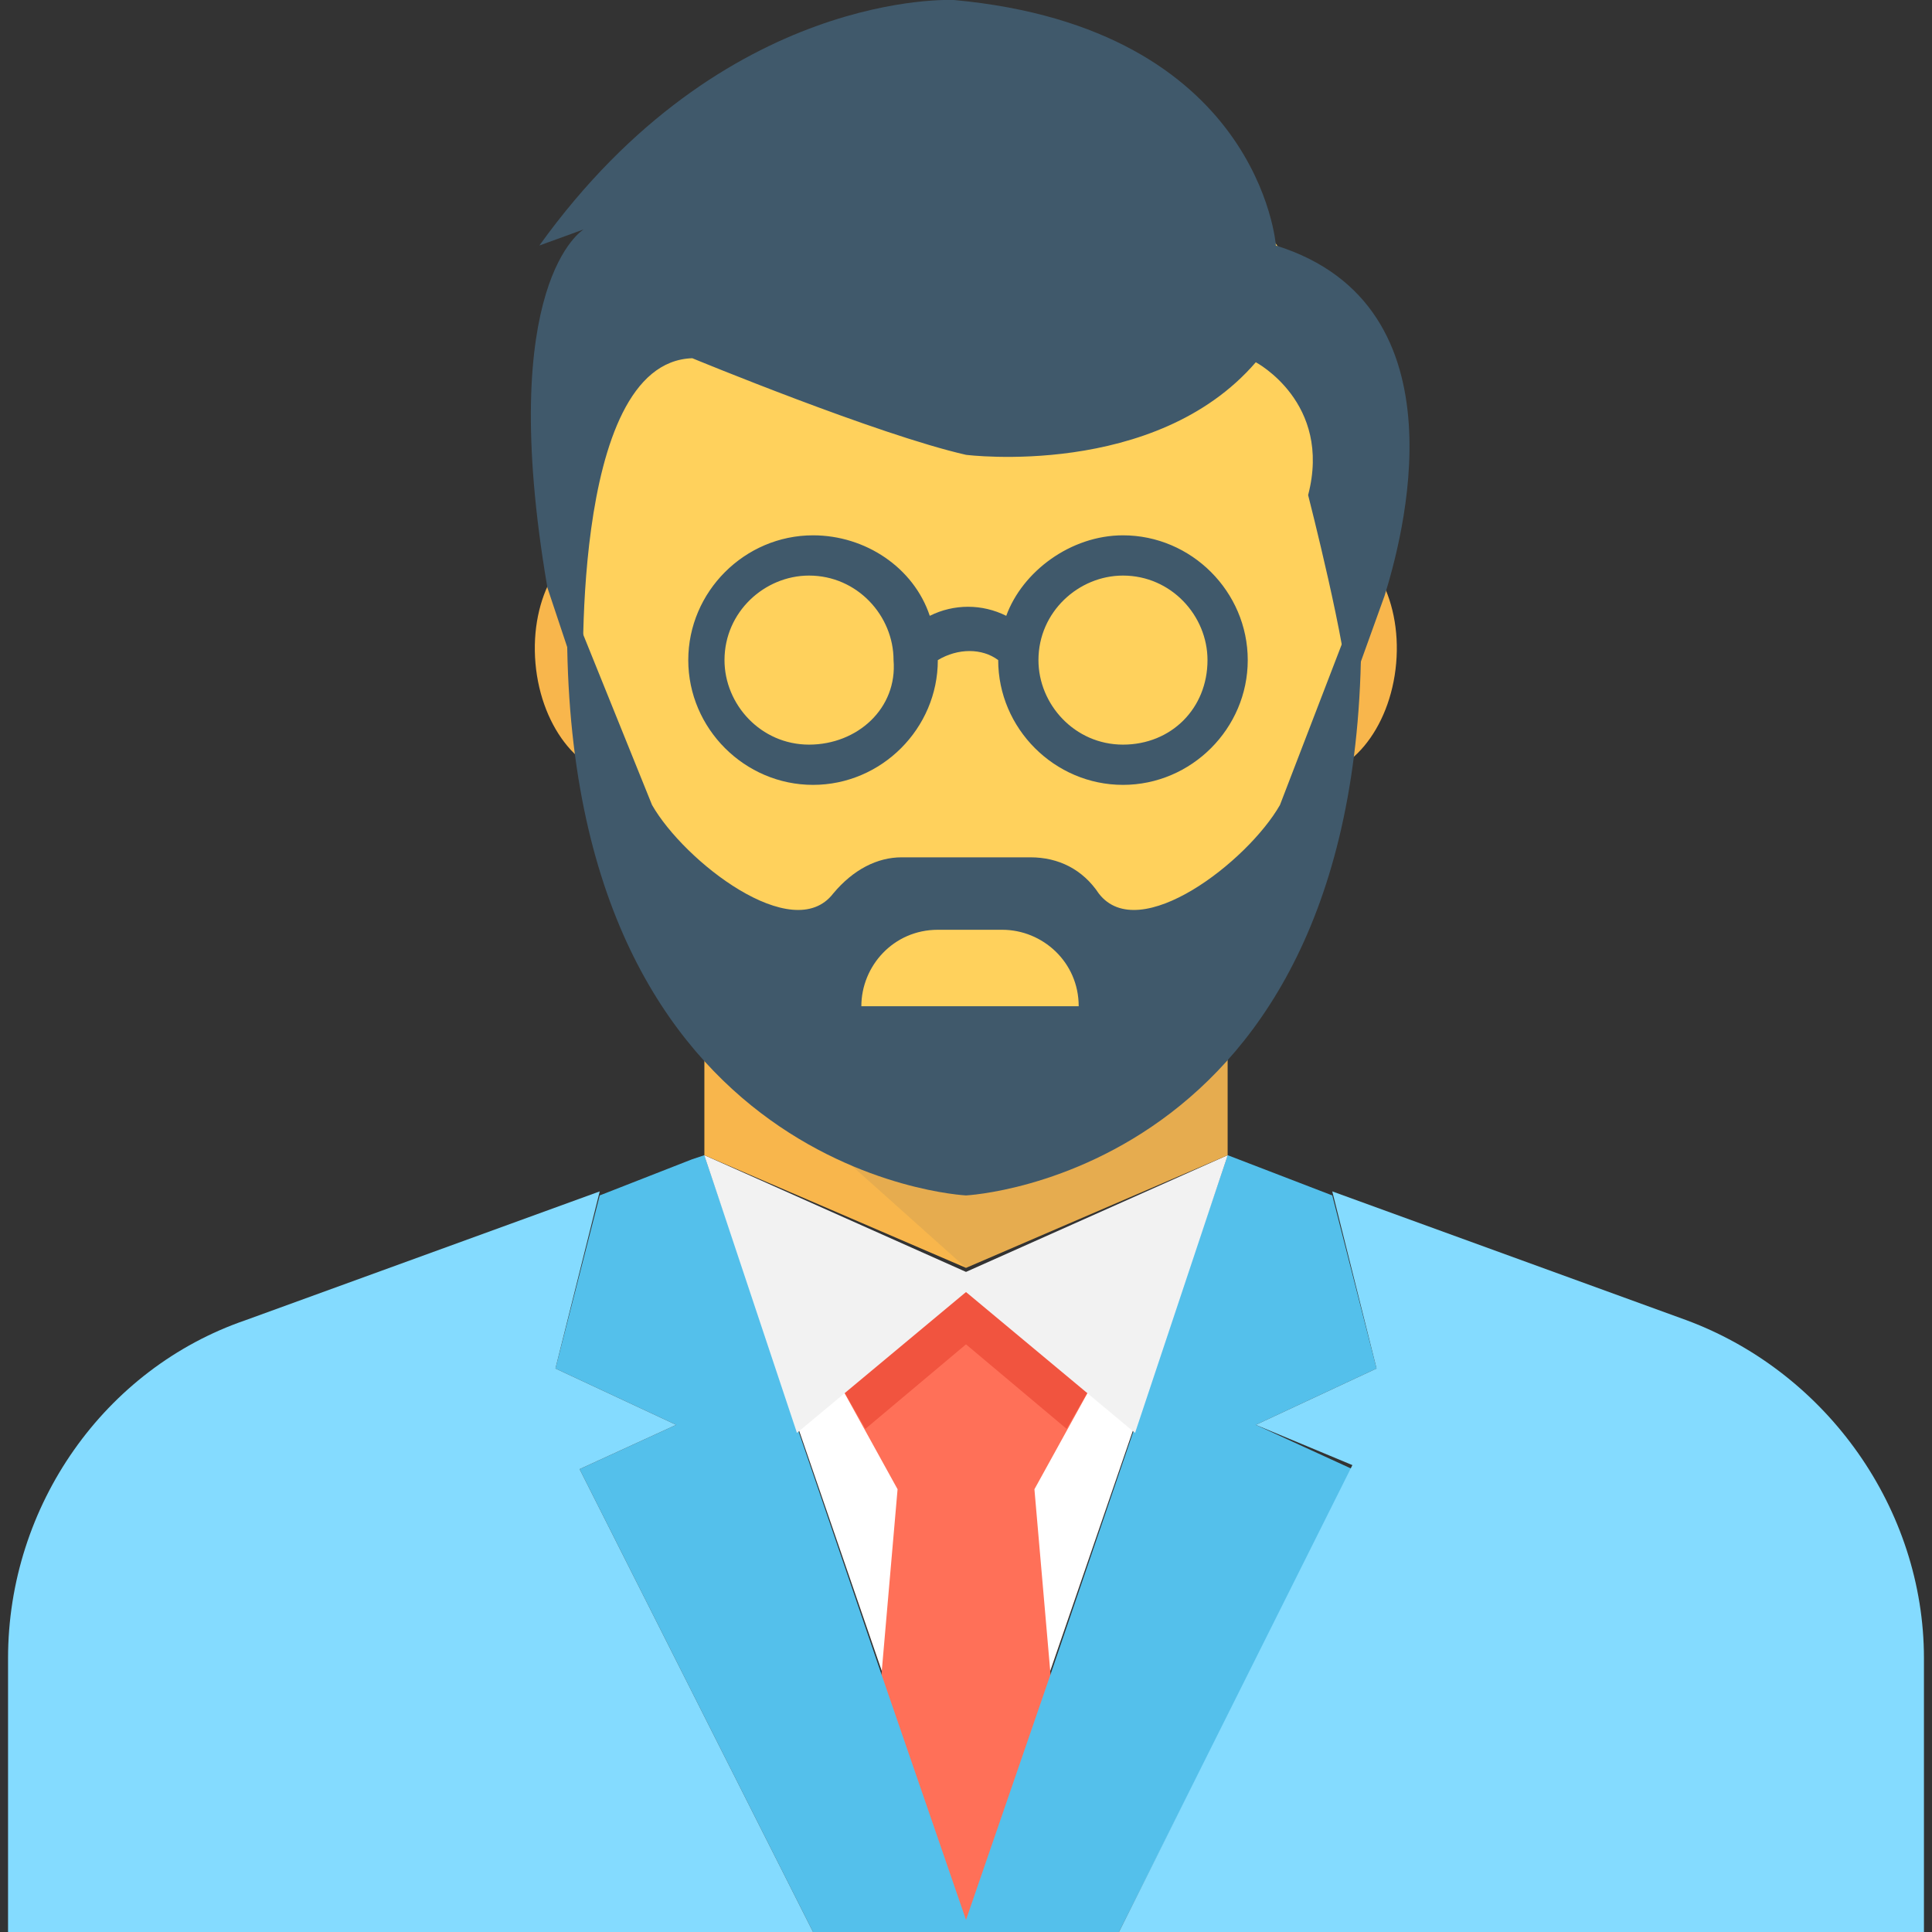 <?xml version="1.0" encoding="utf-8"?>
<!-- Generator: Adobe Illustrator 18.0.0, SVG Export Plug-In . SVG Version: 6.00 Build 0)  -->
<!DOCTYPE svg PUBLIC "-//W3C//DTD SVG 1.1//EN" "http://www.w3.org/Graphics/SVG/1.1/DTD/svg11.dtd">
<svg version="1.1" id="Layer_1" xmlns="http://www.w3.org/2000/svg" xmlns:xlink="http://www.w3.org/1999/xlink" x="0px" y="0px"
	 viewBox="0 0 48 48" enable-background="new 0 0 48 48" xml:space="preserve">
<rect x="0" y="0" width="48" height="48" fill="#333333" stroke="none"/>
<g>
	<path fill="#FFFFFF" d="M24,47.6l6.5-18.9C28.9,30.9,26.5,32,24,32c-2.4,0-4.9-1.1-6.5-3.3l0,0L24,47.6z"/>
	<path fill="#F8B64C" d="M17.5,28.7C17.6,28.8,17.6,28.8,17.5,28.7L17.5,28.7z"/>
	<path fill="#F8B64C" d="M26.6,31.6"/>
	<path fill="#F8B64C" d="M30.5,28.7C30.4,28.8,30.4,28.8,30.5,28.7L30.5,28.7z"/>
	<g>
		
			<ellipse transform="matrix(0.996 -8.716666e-002 8.716666e-002 0.996 -1.364 1.405)" fill="#F8B64C" cx="15.4" cy="16.3" rx="2.1" ry="3"/>
		
			<ellipse transform="matrix(0.996 8.716666e-002 -8.716666e-002 0.996 1.547 -2.78)" fill="#F8B64C" cx="32.6" cy="16.3" rx="2.1" ry="3"/>
	</g>
	<path fill="#FFD15C" d="M24,2.2c-5.3,0-9.7,4.3-9.7,9.7v2.9c0,0.7,0,1.5,0.1,2.2v0c0.5,3.8,2.1,7.3,4.6,10.1l0.9,1
		c0.8,0.9,2,1.4,3.3,1.4h1.4c1.2,0,2.4-0.5,3.3-1.4l0.9-1c2.6-2.8,4.2-6.3,4.6-10.1c0.1-0.7,0.1-1.5,0.1-2.2v-2.9
		C33.7,6.5,29.3,2.2,24,2.2L24,2.2z"/>
	<path fill="#CDD6E0" d="M30.5,28.7"/>
	<polygon fill="#FF7058" points="26.1,41.6 26.6,48 21.4,48 21.9,41.6 21.9,41.6 22.3,37 20.7,34.1 24,32.1 27.3,34.1 25.7,37 
		26.1,41.6 	"/>
	<polygon fill="#54C0EB" points="31.2,35.4 33.6,36.5 27.8,48 23.9,48 24,47.7 26.1,41.6 30.5,28.7 33.1,29.7 34.2,34 	"/>
	<polygon fill="#54C0EB" points="24.1,48 20.2,48 14.4,36.5 16.8,35.4 13.8,34 14.9,29.7 17.2,28.8 17.5,28.7 21.9,41.6 24,47.7 	
		"/>
	<path fill="#84DBFF" d="M47.8,41.2V48h-20l5.8-11.6l-2.4-1l3-1.4l-1.1-4.4l8.8,3.2C45.4,34.1,47.8,37.5,47.8,41.2z"/>
	<path fill="#84DBFF" d="M14.4,36.5L20.2,48h-20v-6.8c0-3.8,2.4-7.2,5.9-8.4l8.8-3.2L13.8,34l3,1.4L14.4,36.5z"/>
	<path fill="#40596B" d="M13.6,14.6l0.9,2.7c0,0-0.4-8.3,2.7-8.4c0,0,4.6,1.9,6.8,2.4c0,0,4.7,0.6,7.2-2.3c0,0,1.9,1,1.3,3.3
		c0,0,1,3.9,1,5l0.9-2.5c0.4-1.3,2.1-7.2-2.7-8.7c0,0-0.4-5.4-8-6.1c0,0-5.7-0.3-10.3,6.1l1.1-0.4C14.5,5.7,12.3,7,13.6,14.6z"/>
	<polygon fill="#F1543F" points="20.7,34.1 21.5,35.5 24,33.4 26.5,35.5 27.3,34.1 24,32.1 	"/>
	<polygon fill="#F2F2F2" points="30.5,28.7 28.2,35.6 24,32.1 19.8,35.6 17.5,28.7 24,31.6 	"/>
	<path fill="#F8B64C" d="M28.9,27L28,28c-0.8,0.9-2,1.4-3.3,1.4h-1.4c-1.3,0-2.4-0.5-3.3-1.4l-0.9-1c-0.6-0.7-1.1-1.3-1.6-2.1v3.8
		l6.5,2.8l6.5-2.8v-3.8C30,25.7,29.5,26.4,28.9,27z"/>
	<path opacity="0.1" fill="#40596B" d="M28.9,27L28,28c-0.8,0.9-2,1.4-3.3,1.4h-1.4c-1.2,0-2.3-0.5-3.1-1.3l0,0l3.8,3.4l6.5-2.8
		v-3.8C30,25.7,29.5,26.4,28.9,27z"/>
	<path fill="#40596B" d="M33.8,14.8l-2,5.2c-0.8,1.4-3.5,3.5-4.5,2.2l0,0c-0.4-0.6-1-0.9-1.7-0.9h-3.2c-0.6,0-1.2,0.3-1.7,0.9
		c-1,1.3-3.7-0.8-4.5-2.2l-2.1-5.2C13.7,29.2,24,29.7,24,29.7S34.3,29.2,33.8,14.8z M21.4,25c0-1,0.8-1.9,1.9-1.9h1.6
		c1,0,1.9,0.8,1.9,1.9H21.4z"/>
	<path fill="#40596B" d="M27.9,13.3c-1.3,0-2.5,0.9-2.9,2c-0.6-0.3-1.3-0.3-1.9,0c-0.4-1.2-1.6-2-2.9-2c-1.7,0-3.1,1.4-3.1,3.1
		c0,1.7,1.4,3.1,3.1,3.1c1.7,0,3.1-1.4,3.1-3.1c0,0,0,0,0,0c0.5-0.3,1.1-0.3,1.5,0c0,0,0,0,0,0c0,1.7,1.4,3.1,3.1,3.1
		c1.7,0,3.1-1.4,3.1-3.1C31,14.7,29.6,13.3,27.9,13.3z M20.1,18.5c-1.2,0-2.1-1-2.1-2.1c0-1.2,1-2.1,2.1-2.1c1.2,0,2.1,1,2.1,2.1
		C22.3,17.6,21.3,18.5,20.1,18.5z M27.9,18.5c-1.2,0-2.1-1-2.1-2.1c0-1.2,1-2.1,2.1-2.1c1.2,0,2.1,1,2.1,2.1
		C30,17.6,29.1,18.5,27.9,18.5z"/>
</g>
</svg>
